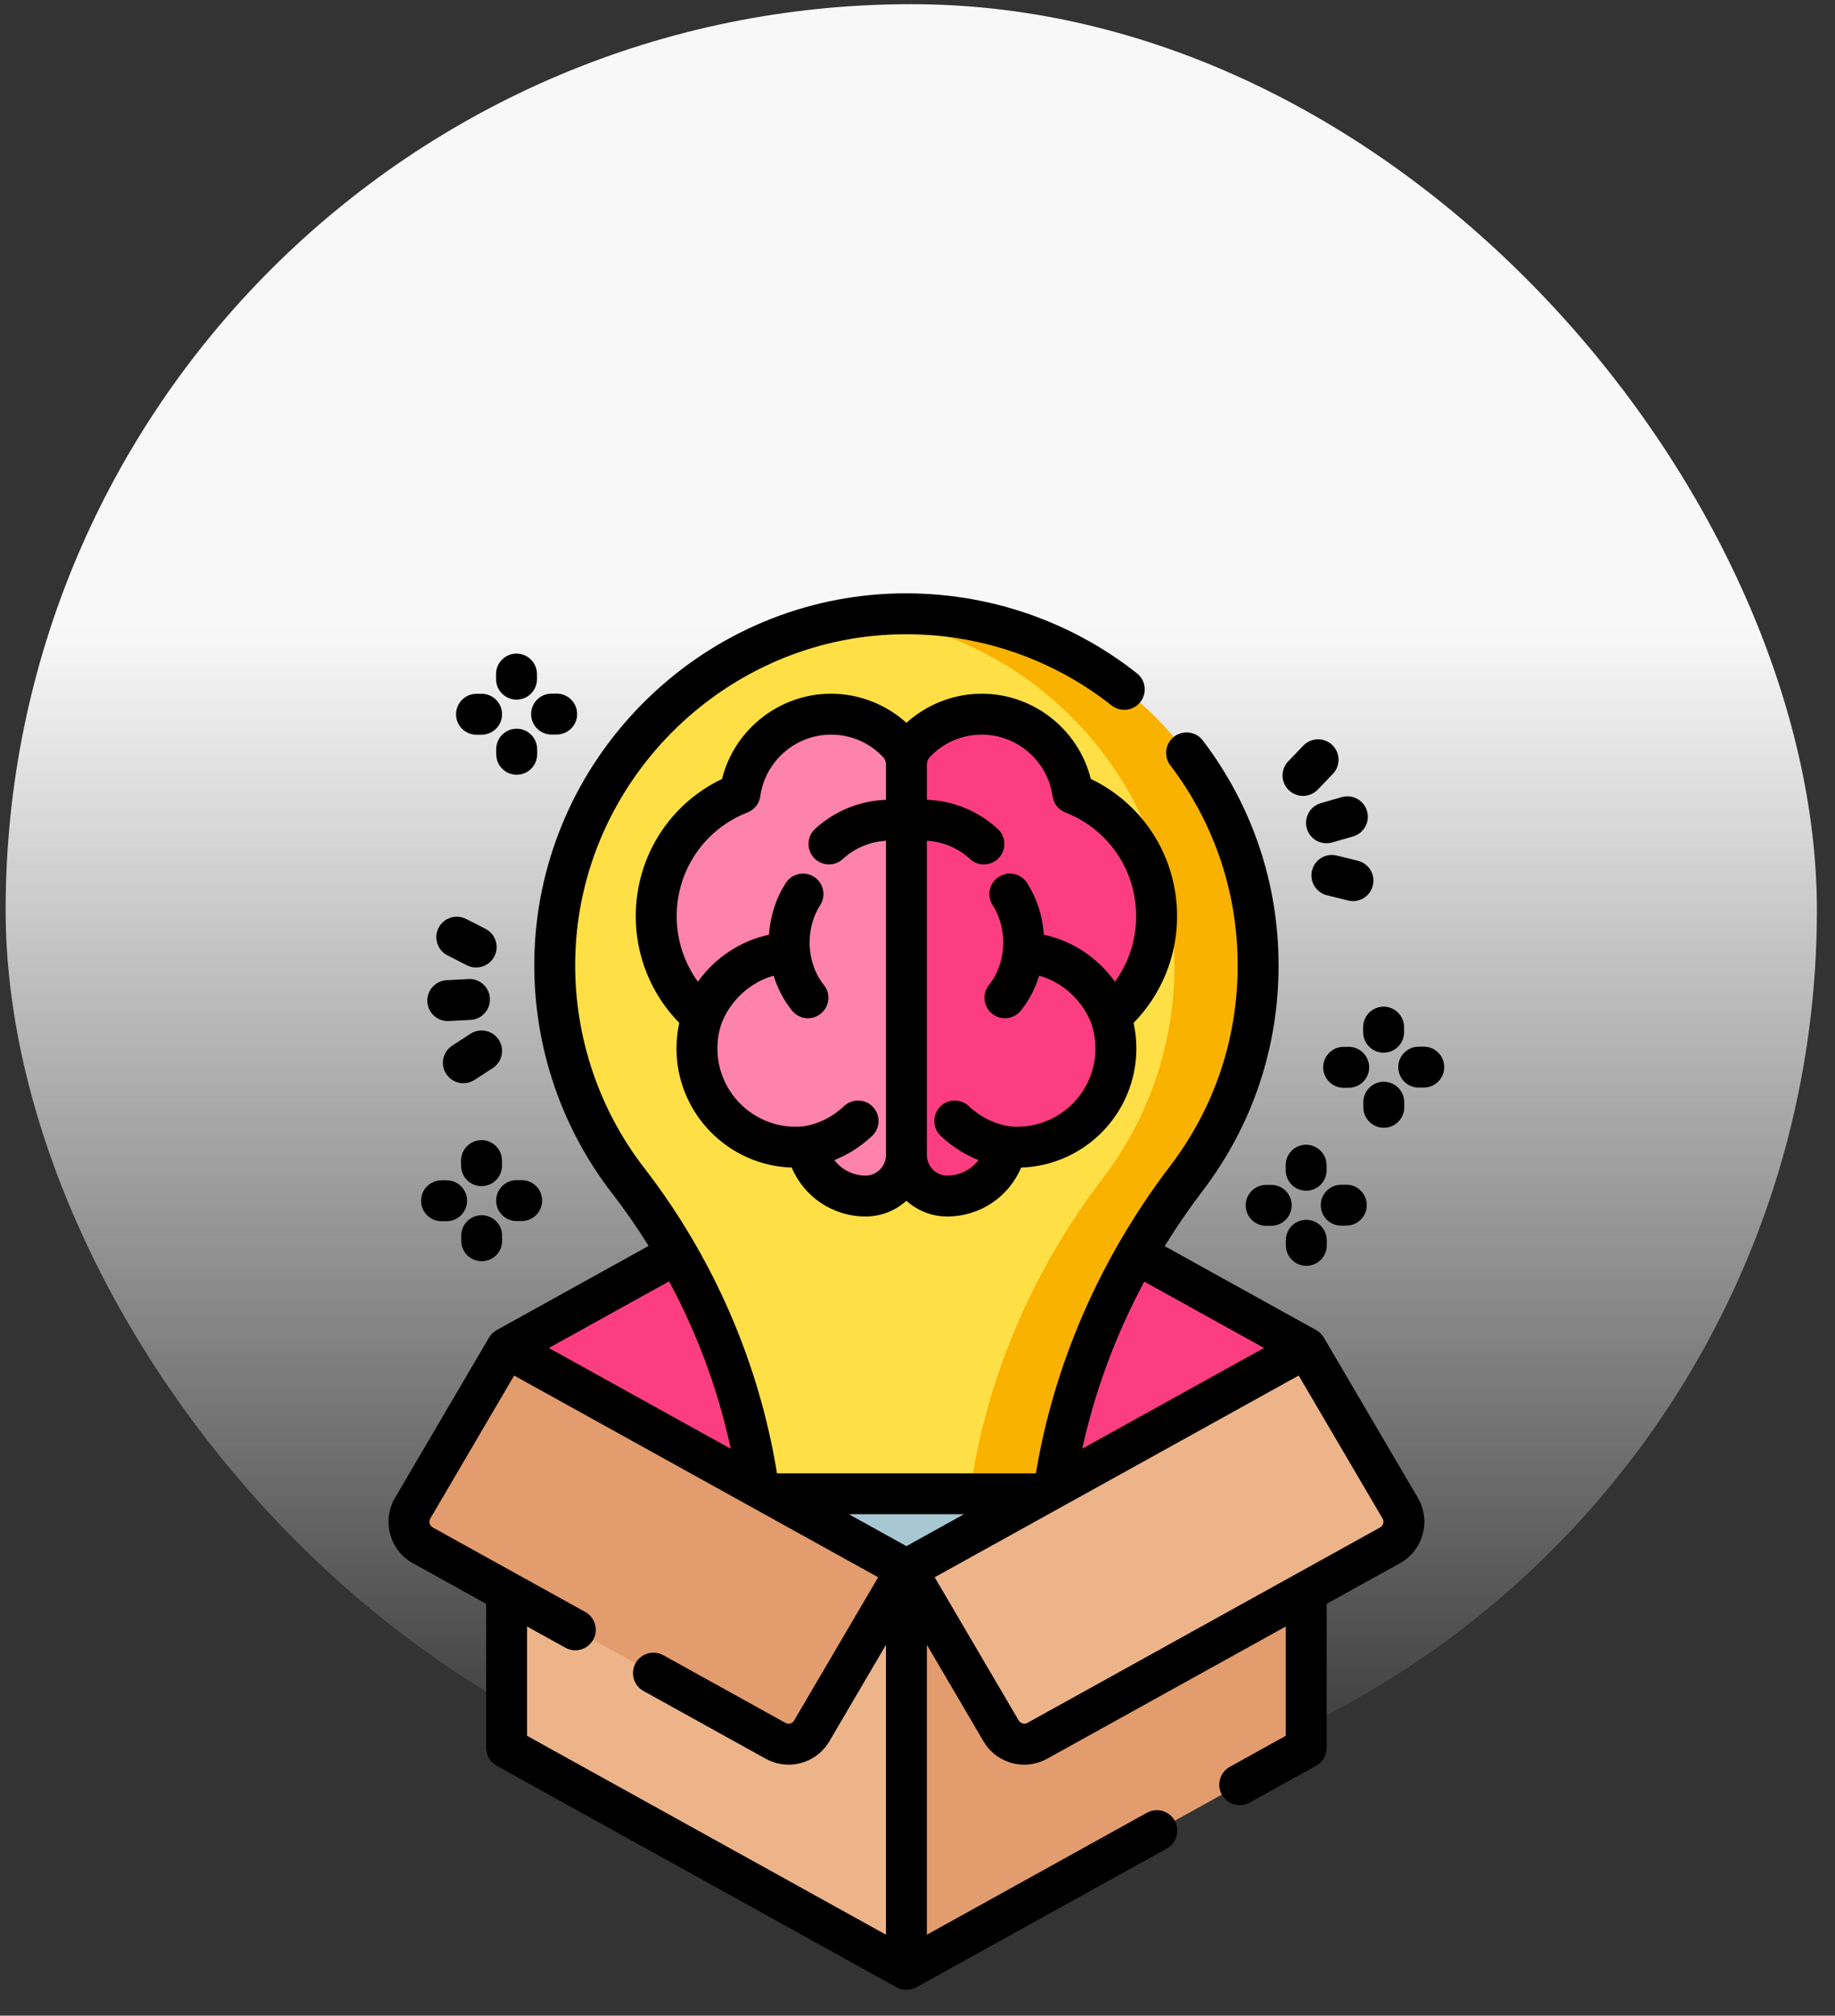 <?xml version="1.0" encoding="UTF-8"?>
<svg width="112px" height="123px" viewBox="0 0 112 123" version="1.1" xmlns="http://www.w3.org/2000/svg" xmlns:xlink="http://www.w3.org/1999/xlink">
    <rect x="0" y="0" width="112" height="123" fill="#333333" stroke="none"/>
    <!-- Generator: Sketch 61.2 (89653) - https://sketch.com -->
    <title>Group 52</title>
    <desc>Created with Sketch.</desc>
    <defs>
        <linearGradient x1="50%" y1="100%" x2="50%" y2="34.028%" id="linearGradient-1">
            <stop stop-color="#FFFFFF" stop-opacity="0" offset="0%"></stop>
            <stop stop-color="#F8F8F8" offset="100%"></stop>
        </linearGradient>
    </defs>
    <g id="Page-1" stroke="none" stroke-width="1" fill="none" fill-rule="evenodd">
        <g id="Desktop-HD" transform="translate(-917, -2363)">
            <g id="Group-27" transform="translate(0, 1899)">
                <g id="Group-24" transform="translate(140, 160)">
                    <g id="Group-23" transform="translate(736, 81)">
                        <g id="Group-16" transform="translate(0, 190)">
                            <g id="Group-15" transform="translate(41.344, 33.255)">
                                <g id="Group-52">
                                    <rect id="Rectangle" fill="url(#linearGradient-1)" x="-3.69482223e-13" y="0" width="110.551" height="110.551" rx="55.275"></rect>
                                    <g id="006-idea" transform="translate(23.368, 35.951)" fill-rule="nonzero">
                                        <polygon id="Path" fill="#FC3E81" points="31.612 32.532 7.21 46.05 31.612 59.57 56.014 46.05"></polygon>
                                        <path d="M22.717,55.588 L40.505,55.588 C41.372,48.379 44.255,41.538 48.7,35.704 C51.447,32.098 53.077,27.597 53.077,22.714 C53.077,10.515 42.902,0.692 30.575,1.272 C19.512,1.793 10.577,10.82 10.161,21.886 C9.963,27.144 11.657,31.998 14.616,35.825 C19.071,41.586 21.87,48.417 22.717,55.588 Z" id="Path" fill="#FFDF46"></path>
                                        <path d="M53.078,22.714 C53.078,27.597 51.447,32.097 48.699,35.704 C44.253,41.538 41.372,48.377 40.506,55.588 L35.4,55.588 C36.265,48.378 39.147,41.538 43.593,35.704 C46.341,32.097 47.972,27.597 47.972,22.714 C47.972,11.722 39.705,2.655 29.052,1.397 C29.556,1.34 30.064,1.298 30.574,1.273 C42.9,0.692 53.078,10.516 53.078,22.714 Z" id="Path" fill="#F9B200"></path>
                                        <path d="M40.388,74.418 L22.834,74.418 C21.072,74.418 19.643,72.989 19.643,71.226 L19.643,58.141 C19.643,56.378 21.072,54.949 22.834,54.949 L40.388,54.949 C42.151,54.949 43.58,56.378 43.58,58.141 L43.58,71.226 C43.58,72.989 42.151,74.418 40.388,74.418 L40.388,74.418 Z" id="Path" fill="#A7C7D3"></path>
                                        <path d="M46.883,19.71 C46.883,16.298 44.762,13.382 41.766,12.208 C41.389,9.477 39.046,7.375 36.211,7.375 C34.603,7.375 33.152,8.052 32.13,9.137 C31.796,9.491 31.612,9.96 31.612,10.447 L31.612,34.271 C31.612,35.639 32.708,36.767 34.077,36.777 C34.087,36.777 34.097,36.778 34.106,36.778 C35.905,36.778 37.398,35.474 37.695,33.759 C37.918,33.784 38.145,33.797 38.375,33.797 C41.701,33.797 44.397,31.102 44.397,27.776 C44.397,27.092 44.283,26.435 44.073,25.822 C45.793,24.345 46.883,22.155 46.883,19.71 L46.883,19.71 Z" id="Path" fill="#FC3E81"></path>
                                        <path d="M16.341,19.71 C16.341,16.298 18.461,13.382 21.457,12.208 C21.834,9.477 24.178,7.375 27.012,7.375 C28.621,7.375 30.071,8.052 31.094,9.137 C31.428,9.491 31.612,9.96 31.612,10.447 L31.612,34.271 C31.612,35.639 30.515,36.767 29.147,36.777 C29.137,36.777 29.127,36.778 29.118,36.778 C27.319,36.778 25.825,35.474 25.529,33.759 C25.306,33.784 25.079,33.797 24.848,33.797 C21.522,33.797 18.827,31.102 18.827,27.776 C18.827,27.092 18.941,26.435 19.151,25.822 C17.43,24.345 16.341,22.155 16.341,19.71 Z" id="Path" fill="#FD82AC"></path>
                                        <polygon id="Path" fill="#E29C6D" points="56.014 70.453 31.612 83.972 31.612 59.57 56.014 46.05"></polygon>
                                        <polygon id="Path" fill="#EDB48A" points="7.21 70.453 31.612 83.972 31.612 59.57 7.21 46.05"></polygon>
                                        <path d="M61.125,58.096 L39.605,70.019 C38.823,70.452 37.838,70.182 37.386,69.411 L31.612,59.57 L56.013,46.05 L61.747,55.822 C62.215,56.62 61.935,57.647 61.125,58.096 L61.125,58.096 Z" id="Path" fill="#EDB48A"></path>
                                        <path d="M2.099,58.096 L23.619,70.019 C24.401,70.452 25.385,70.182 25.837,69.411 L31.612,59.57 L7.21,46.05 L1.477,55.822 C1.008,56.62 1.289,57.647 2.099,58.096 L2.099,58.096 Z" id="Path" fill="#E29C6D"></path>
                                        <path d="M42.866,11.326 C42.116,8.316 39.374,6.126 36.211,6.126 C34.513,6.126 32.866,6.769 31.612,7.902 C30.358,6.769 28.711,6.126 27.012,6.126 C23.851,6.126 21.108,8.316 20.358,11.326 C17.137,12.87 15.092,16.089 15.092,19.71 C15.092,22.154 16.051,24.483 17.747,26.215 C17.635,26.726 17.578,27.248 17.578,27.776 C17.578,31.706 20.712,34.917 24.612,35.042 C25.361,36.821 27.112,38.026 29.118,38.026 L29.157,38.025 C30.097,38.018 30.957,37.656 31.612,37.068 C32.264,37.656 33.121,38.018 34.056,38.025 L34.106,38.026 C36.112,38.026 37.864,36.821 38.613,35.042 C42.512,34.917 45.646,31.706 45.646,27.776 C45.646,27.248 45.589,26.726 45.478,26.215 C47.173,24.483 48.132,22.154 48.132,19.71 C48.132,16.089 46.087,12.87 42.866,11.326 L42.866,11.326 Z M29.137,35.529 C29.133,35.529 29.121,35.529 29.118,35.529 C28.345,35.529 27.652,35.163 27.212,34.585 C28.055,34.251 28.837,33.753 29.519,33.108 C30.02,32.634 30.043,31.844 29.569,31.343 C29.095,30.842 28.305,30.82 27.804,31.293 C27.109,31.95 26.264,32.374 25.36,32.521 C25.187,32.539 25.016,32.549 24.848,32.549 C22.216,32.549 20.075,30.408 20.075,27.776 C20.075,27.252 20.16,26.737 20.326,26.245 C20.875,24.823 22.091,23.726 23.509,23.333 C23.749,24.115 24.126,24.84 24.628,25.463 C24.875,25.769 25.236,25.928 25.601,25.928 C25.876,25.928 26.153,25.837 26.384,25.652 C26.921,25.219 27.005,24.433 26.572,23.896 C26.012,23.201 25.704,22.282 25.704,21.306 C25.704,20.471 25.927,19.682 26.349,19.027 C26.722,18.448 26.555,17.675 25.975,17.301 C25.396,16.929 24.623,17.096 24.25,17.675 C23.65,18.606 23.299,19.69 23.223,20.832 C21.47,21.208 19.927,22.243 18.885,23.7 C18.051,22.55 17.589,21.158 17.589,19.71 C17.589,16.888 19.286,14.4 21.912,13.37 C22.333,13.205 22.632,12.826 22.693,12.379 C22.99,10.237 24.847,8.623 27.012,8.623 C28.226,8.623 29.352,9.109 30.185,9.993 C30.3,10.115 30.364,10.276 30.364,10.447 L30.364,12.601 C28.771,12.655 27.241,13.272 26.04,14.373 C25.531,14.839 25.497,15.629 25.963,16.137 C26.209,16.406 26.546,16.542 26.884,16.542 C27.185,16.542 27.487,16.434 27.727,16.214 C28.462,15.54 29.393,15.155 30.363,15.101 L30.363,34.271 C30.363,34.959 29.813,35.524 29.137,35.529 Z M44.339,23.7 C43.297,22.243 41.754,21.208 40.001,20.832 C39.925,19.69 39.573,18.606 38.974,17.675 C38.601,17.096 37.828,16.929 37.248,17.301 C36.669,17.675 36.501,18.448 36.875,19.027 C37.297,19.682 37.52,20.471 37.52,21.306 C37.52,22.282 37.211,23.201 36.652,23.896 C36.219,24.433 36.303,25.219 36.84,25.652 C37.071,25.837 37.348,25.928 37.623,25.928 C37.987,25.928 38.349,25.769 38.596,25.463 C39.098,24.84 39.475,24.115 39.715,23.333 C41.133,23.726 42.349,24.823 42.897,26.246 C43.064,26.737 43.149,27.252 43.149,27.776 C43.149,30.408 41.007,32.549 38.375,32.549 C38.208,32.549 38.036,32.539 37.864,32.521 C36.96,32.374 36.115,31.95 35.419,31.293 C34.918,30.82 34.128,30.842 33.654,31.343 C33.18,31.844 33.203,32.634 33.704,33.108 C34.386,33.753 35.168,34.251 36.011,34.585 C35.571,35.163 34.878,35.529 34.106,35.529 L34.087,35.529 C33.41,35.524 32.86,34.959 32.86,34.271 L32.86,15.1 C33.831,15.154 34.761,15.54 35.497,16.214 C35.736,16.434 36.039,16.542 36.34,16.542 C36.678,16.542 37.014,16.406 37.26,16.137 C37.726,15.629 37.692,14.839 37.183,14.373 C35.982,13.272 34.453,12.655 32.86,12.6 L32.86,10.447 C32.86,10.276 32.923,10.115 33.038,9.993 C33.871,9.109 34.998,8.623 36.211,8.623 C38.377,8.623 40.233,10.238 40.53,12.379 C40.592,12.826 40.89,13.205 41.311,13.371 C43.937,14.4 45.634,16.888 45.634,19.71 C45.635,21.158 45.173,22.55 44.339,23.7 Z" id="Shape" fill="#000000"></path>
                                        <path d="M57.091,45.418 C56.978,45.228 56.813,45.066 56.619,44.958 L47.375,39.837 C48.088,38.68 48.86,37.552 49.693,36.46 C52.724,32.481 54.326,27.728 54.326,22.713 C54.326,17.708 52.728,12.96 49.705,8.983 C49.288,8.433 48.505,8.327 47.956,8.743 C47.407,9.161 47.3,9.944 47.717,10.493 C50.408,14.032 51.83,18.259 51.83,22.713 C51.83,27.177 50.404,31.407 47.707,34.947 C43.445,40.541 40.618,47.017 39.515,53.701 L23.712,53.701 C22.618,46.95 19.82,40.514 15.605,35.061 C12.72,31.331 11.23,26.669 11.408,21.933 C11.799,11.536 20.244,3.008 30.633,2.519 C35.52,2.287 40.315,3.824 44.134,6.841 C44.675,7.268 45.46,7.176 45.887,6.636 C46.315,6.095 46.223,5.309 45.682,4.882 C41.391,1.491 36.005,-0.231 30.516,0.025 C24.852,0.292 19.516,2.679 15.488,6.746 C11.462,10.813 9.126,16.173 8.914,21.84 C8.713,27.159 10.388,32.397 13.629,36.589 C14.434,37.63 15.183,38.71 15.876,39.822 L6.605,44.959 C6.413,45.065 6.244,45.228 6.133,45.419 L0.4,55.19 C0.002,55.869 -0.103,56.66 0.105,57.42 C0.312,58.179 0.806,58.807 1.494,59.188 L5.961,61.663 L5.961,70.453 C5.961,70.907 6.208,71.325 6.605,71.545 L31.007,85.064 C31.379,85.27 31.846,85.27 32.217,85.064 L47.504,76.595 C48.106,76.261 48.325,75.501 47.99,74.898 C47.656,74.295 46.896,74.077 46.294,74.411 L32.861,81.854 L32.861,64.164 L36.31,70.043 C36.851,70.965 37.807,71.478 38.798,71.478 C39.275,71.478 39.759,71.359 40.21,71.11 L54.766,63.046 L54.766,69.717 L51.35,71.61 C50.747,71.944 50.529,72.703 50.863,73.307 C51.091,73.717 51.517,73.95 51.956,73.95 C52.161,73.95 52.369,73.899 52.56,73.794 L56.619,71.545 C57.016,71.325 57.262,70.906 57.262,70.452 L57.262,61.663 L61.73,59.188 C62.418,58.807 62.912,58.179 63.119,57.419 C63.327,56.66 63.222,55.869 62.824,55.19 L57.091,45.418 Z M31.612,58.143 L28.101,56.197 L35.122,56.197 L31.612,58.143 Z M53.438,46.05 L42.344,52.196 C43.114,48.68 44.392,45.244 46.129,42.001 L53.438,46.05 Z M17.128,41.983 C18.856,45.199 20.127,48.643 20.891,52.203 L9.786,46.05 L17.128,41.983 Z M8.458,63.046 L10.797,64.342 C10.989,64.449 11.196,64.499 11.401,64.499 C11.84,64.499 12.267,64.267 12.494,63.855 C12.828,63.252 12.61,62.492 12.007,62.158 L2.703,57.004 C2.576,56.933 2.529,56.821 2.512,56.761 C2.495,56.7 2.479,56.58 2.553,56.454 L7.67,47.733 L29.887,60.042 L24.761,68.779 C24.65,68.967 24.414,69.032 24.224,68.926 L16.776,64.8 C16.173,64.467 15.413,64.685 15.079,65.287 C14.746,65.891 14.964,66.65 15.566,66.984 L23.014,71.11 C23.464,71.36 23.948,71.478 24.425,71.478 C25.416,71.478 26.373,70.965 26.914,70.043 L30.363,64.165 L30.363,81.853 L8.458,69.717 L8.458,63.046 Z M60.711,56.761 C60.695,56.821 60.648,56.933 60.52,57.004 L39,68.926 C38.809,69.032 38.573,68.967 38.463,68.779 L33.336,60.042 L55.554,47.733 L60.671,56.454 C60.745,56.58 60.728,56.7 60.711,56.761 Z" id="Shape" fill="#000000"></path>
                                        <path d="M5.679,36.174 L5.684,36.174 C6.374,36.171 6.93,35.609 6.927,34.92 L6.926,34.609 C6.922,33.922 6.363,33.367 5.677,33.367 C5.675,33.367 5.673,33.367 5.671,33.367 C4.982,33.37 4.425,33.932 4.428,34.622 L4.43,34.933 C4.433,35.62 4.991,36.174 5.679,36.174 Z" id="Path" fill="#000000"></path>
                                        <path d="M4.441,39.514 C4.444,40.202 5.002,40.757 5.689,40.757 L5.695,40.757 C6.385,40.754 6.94,40.192 6.937,39.502 L6.936,39.191 C6.932,38.504 6.374,37.949 5.688,37.949 C5.686,37.949 5.683,37.949 5.681,37.949 C4.992,37.953 4.435,38.514 4.439,39.204 L4.441,39.514 Z" id="Path" fill="#000000"></path>
                                        <path d="M7.818,38.306 L7.825,38.306 L8.135,38.304 C8.825,38.3 9.381,37.739 9.378,37.05 C9.374,36.362 8.816,35.808 8.13,35.808 C8.127,35.808 8.125,35.808 8.123,35.808 L7.812,35.809 C7.123,35.813 6.567,36.375 6.57,37.064 C6.574,37.751 7.132,38.306 7.818,38.306 Z" id="Path" fill="#000000"></path>
                                        <path d="M3.236,38.316 L3.243,38.316 L3.554,38.315 C4.243,38.311 4.799,37.749 4.796,37.06 C4.792,36.373 4.234,35.818 3.547,35.818 C3.545,35.818 3.543,35.818 3.541,35.818 L3.23,35.819 C2.54,35.823 1.984,36.385 1.988,37.074 C1.991,37.761 2.55,38.316 3.236,38.316 Z" id="Path" fill="#000000"></path>
                                        <path d="M59.489,26.478 L59.49,26.789 C59.494,27.476 60.052,28.03 60.738,28.03 L60.745,28.03 C61.434,28.027 61.99,27.465 61.987,26.776 L61.985,26.466 C61.982,25.778 61.424,25.223 60.737,25.223 C60.735,25.223 60.733,25.223 60.731,25.223 C60.041,25.227 59.485,25.789 59.489,26.478 L59.489,26.478 Z" id="Path" fill="#000000"></path>
                                        <path d="M60.749,32.613 L60.756,32.613 C61.445,32.61 62.001,32.048 61.998,31.359 L61.996,31.048 C61.992,30.36 61.434,29.805 60.748,29.805 C60.745,29.805 60.743,29.805 60.741,29.805 C60.052,29.809 59.496,30.371 59.499,31.061 L59.501,31.371 C59.504,32.059 60.063,32.613 60.749,32.613 Z" id="Path" fill="#000000"></path>
                                        <path d="M63.19,27.664 C63.188,27.664 63.186,27.664 63.183,27.664 L62.873,27.665 C62.184,27.669 61.628,28.23 61.63,28.919 C61.634,29.607 62.192,30.162 62.879,30.162 L62.884,30.162 L63.195,30.16 C63.885,30.157 64.441,29.595 64.438,28.906 C64.435,28.219 63.877,27.664 63.19,27.664 L63.19,27.664 Z" id="Path" fill="#000000"></path>
                                        <path d="M58.296,30.172 L58.303,30.172 L58.613,30.171 C59.303,30.168 59.859,29.606 59.856,28.917 C59.852,28.229 59.294,27.674 58.608,27.674 C58.606,27.674 58.604,27.674 58.602,27.674 L58.291,27.675 C57.601,27.679 57.045,28.24 57.048,28.93 C57.051,29.618 57.61,30.172 58.296,30.172 L58.296,30.172 Z" id="Path" fill="#000000"></path>
                                        <path d="M7.814,6.487 L7.821,6.487 C8.51,6.483 9.066,5.922 9.063,5.233 L9.061,4.922 C9.057,4.235 8.499,3.68 7.813,3.68 C7.81,3.68 7.808,3.68 7.806,3.68 C7.117,3.683 6.561,4.245 6.564,4.935 L6.566,5.246 C6.569,5.933 7.128,6.487 7.814,6.487 Z" id="Path" fill="#000000"></path>
                                        <path d="M9.071,9.504 C9.068,8.817 8.509,8.262 7.823,8.262 C7.821,8.262 7.819,8.262 7.816,8.262 C7.127,8.266 6.571,8.827 6.574,9.517 L6.576,9.828 C6.58,10.515 7.138,11.07 7.825,11.07 L7.831,11.07 C8.52,11.066 9.076,10.504 9.073,9.815 L9.071,9.504 Z" id="Path" fill="#000000"></path>
                                        <path d="M9.954,8.619 L9.961,8.619 L10.272,8.617 C10.961,8.613 11.517,8.052 11.514,7.362 C11.51,6.675 10.952,6.12 10.265,6.12 C10.263,6.12 10.261,6.12 10.259,6.12 L9.948,6.122 C9.258,6.125 8.702,6.687 8.706,7.377 C8.71,8.064 9.268,8.619 9.954,8.619 Z" id="Path" fill="#000000"></path>
                                        <path d="M5.372,8.629 L5.378,8.629 L5.689,8.628 C6.379,8.624 6.935,8.062 6.931,7.372 C6.927,6.685 6.369,6.13 5.683,6.13 C5.68,6.13 5.679,6.13 5.676,6.13 L5.365,6.132 C4.676,6.136 4.12,6.698 4.123,7.387 C4.127,8.074 4.685,8.629 5.372,8.629 Z" id="Path" fill="#000000"></path>
                                        <path d="M56.001,33.647 C55.312,33.65 54.756,34.212 54.759,34.902 L54.761,35.213 C54.765,35.9 55.323,36.455 56.01,36.455 L56.016,36.455 C56.705,36.451 57.261,35.889 57.258,35.2 L57.257,34.889 C57.253,34.199 56.686,33.648 56.001,33.647 L56.001,33.647 Z" id="Path" fill="#000000"></path>
                                        <path d="M56.02,41.037 L56.027,41.037 C56.716,41.033 57.272,40.471 57.268,39.782 L57.267,39.471 C57.263,38.784 56.705,38.23 56.019,38.23 C56.016,38.23 56.014,38.23 56.012,38.23 C55.322,38.233 54.766,38.795 54.77,39.484 L54.772,39.795 C54.775,40.482 55.333,41.037 56.02,41.037 Z" id="Path" fill="#000000"></path>
                                        <path d="M58.149,38.586 L58.156,38.586 L58.467,38.584 C59.156,38.581 59.712,38.019 59.709,37.329 C59.705,36.642 59.147,36.087 58.461,36.087 C58.459,36.087 58.456,36.087 58.454,36.087 L58.143,36.089 C57.454,36.093 56.898,36.654 56.902,37.344 C56.905,38.031 57.463,38.586 58.149,38.586 Z" id="Path" fill="#000000"></path>
                                        <path d="M53.872,36.098 L53.561,36.1 C52.871,36.103 52.315,36.665 52.319,37.354 C52.323,38.042 52.881,38.596 53.568,38.596 L53.574,38.596 L53.885,38.594 C54.574,38.591 55.13,38.029 55.127,37.34 C55.123,36.65 54.569,36.096 53.872,36.098 Z" id="Path" fill="#000000"></path>
                                        <path d="M56.052,14.35 C56.21,14.897 56.709,15.252 57.251,15.252 C57.365,15.252 57.482,15.237 57.597,15.203 L58.872,14.835 C59.535,14.644 59.916,13.951 59.725,13.289 C59.534,12.627 58.842,12.245 58.18,12.436 L56.905,12.804 C56.242,12.995 55.86,13.688 56.052,14.35 Z" id="Path" fill="#000000"></path>
                                        <path d="M55.818,12.362 C56.145,12.362 56.473,12.233 56.718,11.979 L57.638,11.022 C58.115,10.525 58.101,9.736 57.604,9.257 C57.106,8.779 56.316,8.795 55.839,9.291 L54.919,10.248 C54.44,10.745 54.456,11.535 54.952,12.013 C55.194,12.246 55.506,12.362 55.818,12.362 Z" id="Path" fill="#000000"></path>
                                        <path d="M59.168,16.32 L57.879,16.001 C57.211,15.835 56.534,16.244 56.368,16.913 C56.203,17.583 56.611,18.259 57.28,18.425 L58.569,18.744 C58.669,18.768 58.77,18.781 58.869,18.781 C59.429,18.781 59.939,18.4 60.08,17.831 C60.245,17.162 59.837,16.486 59.168,16.32 Z" id="Path" fill="#000000"></path>
                                        <path d="M3.617,26.102 C3.638,26.102 3.66,26.102 3.683,26.1 L5.008,26.031 C5.697,25.995 6.226,25.408 6.19,24.719 C6.154,24.031 5.567,23.496 4.878,23.538 L3.552,23.607 C2.864,23.643 2.335,24.23 2.371,24.919 C2.406,25.586 2.957,26.102 3.617,26.102 Z" id="Path" fill="#000000"></path>
                                        <path d="M3.602,22.094 L4.784,22.697 C4.966,22.789 5.159,22.833 5.35,22.833 C5.804,22.833 6.242,22.583 6.463,22.151 C6.776,21.537 6.532,20.785 5.918,20.472 L4.735,19.869 C4.121,19.556 3.369,19.8 3.056,20.414 C2.743,21.029 2.987,21.781 3.602,22.094 Z" id="Path" fill="#000000"></path>
                                        <path d="M6.362,28.972 C6.941,28.597 7.106,27.824 6.73,27.245 C6.355,26.667 5.581,26.503 5.003,26.878 L3.89,27.601 C3.312,27.976 3.147,28.75 3.523,29.328 C3.762,29.696 4.162,29.896 4.571,29.896 C4.803,29.896 5.039,29.831 5.249,29.695 L6.362,28.972 Z" id="Path" fill="#000000"></path>
                                    </g>
                                </g>
                            </g>
                        </g>
                    </g>
                </g>
            </g>
        </g>
    </g>
</svg>